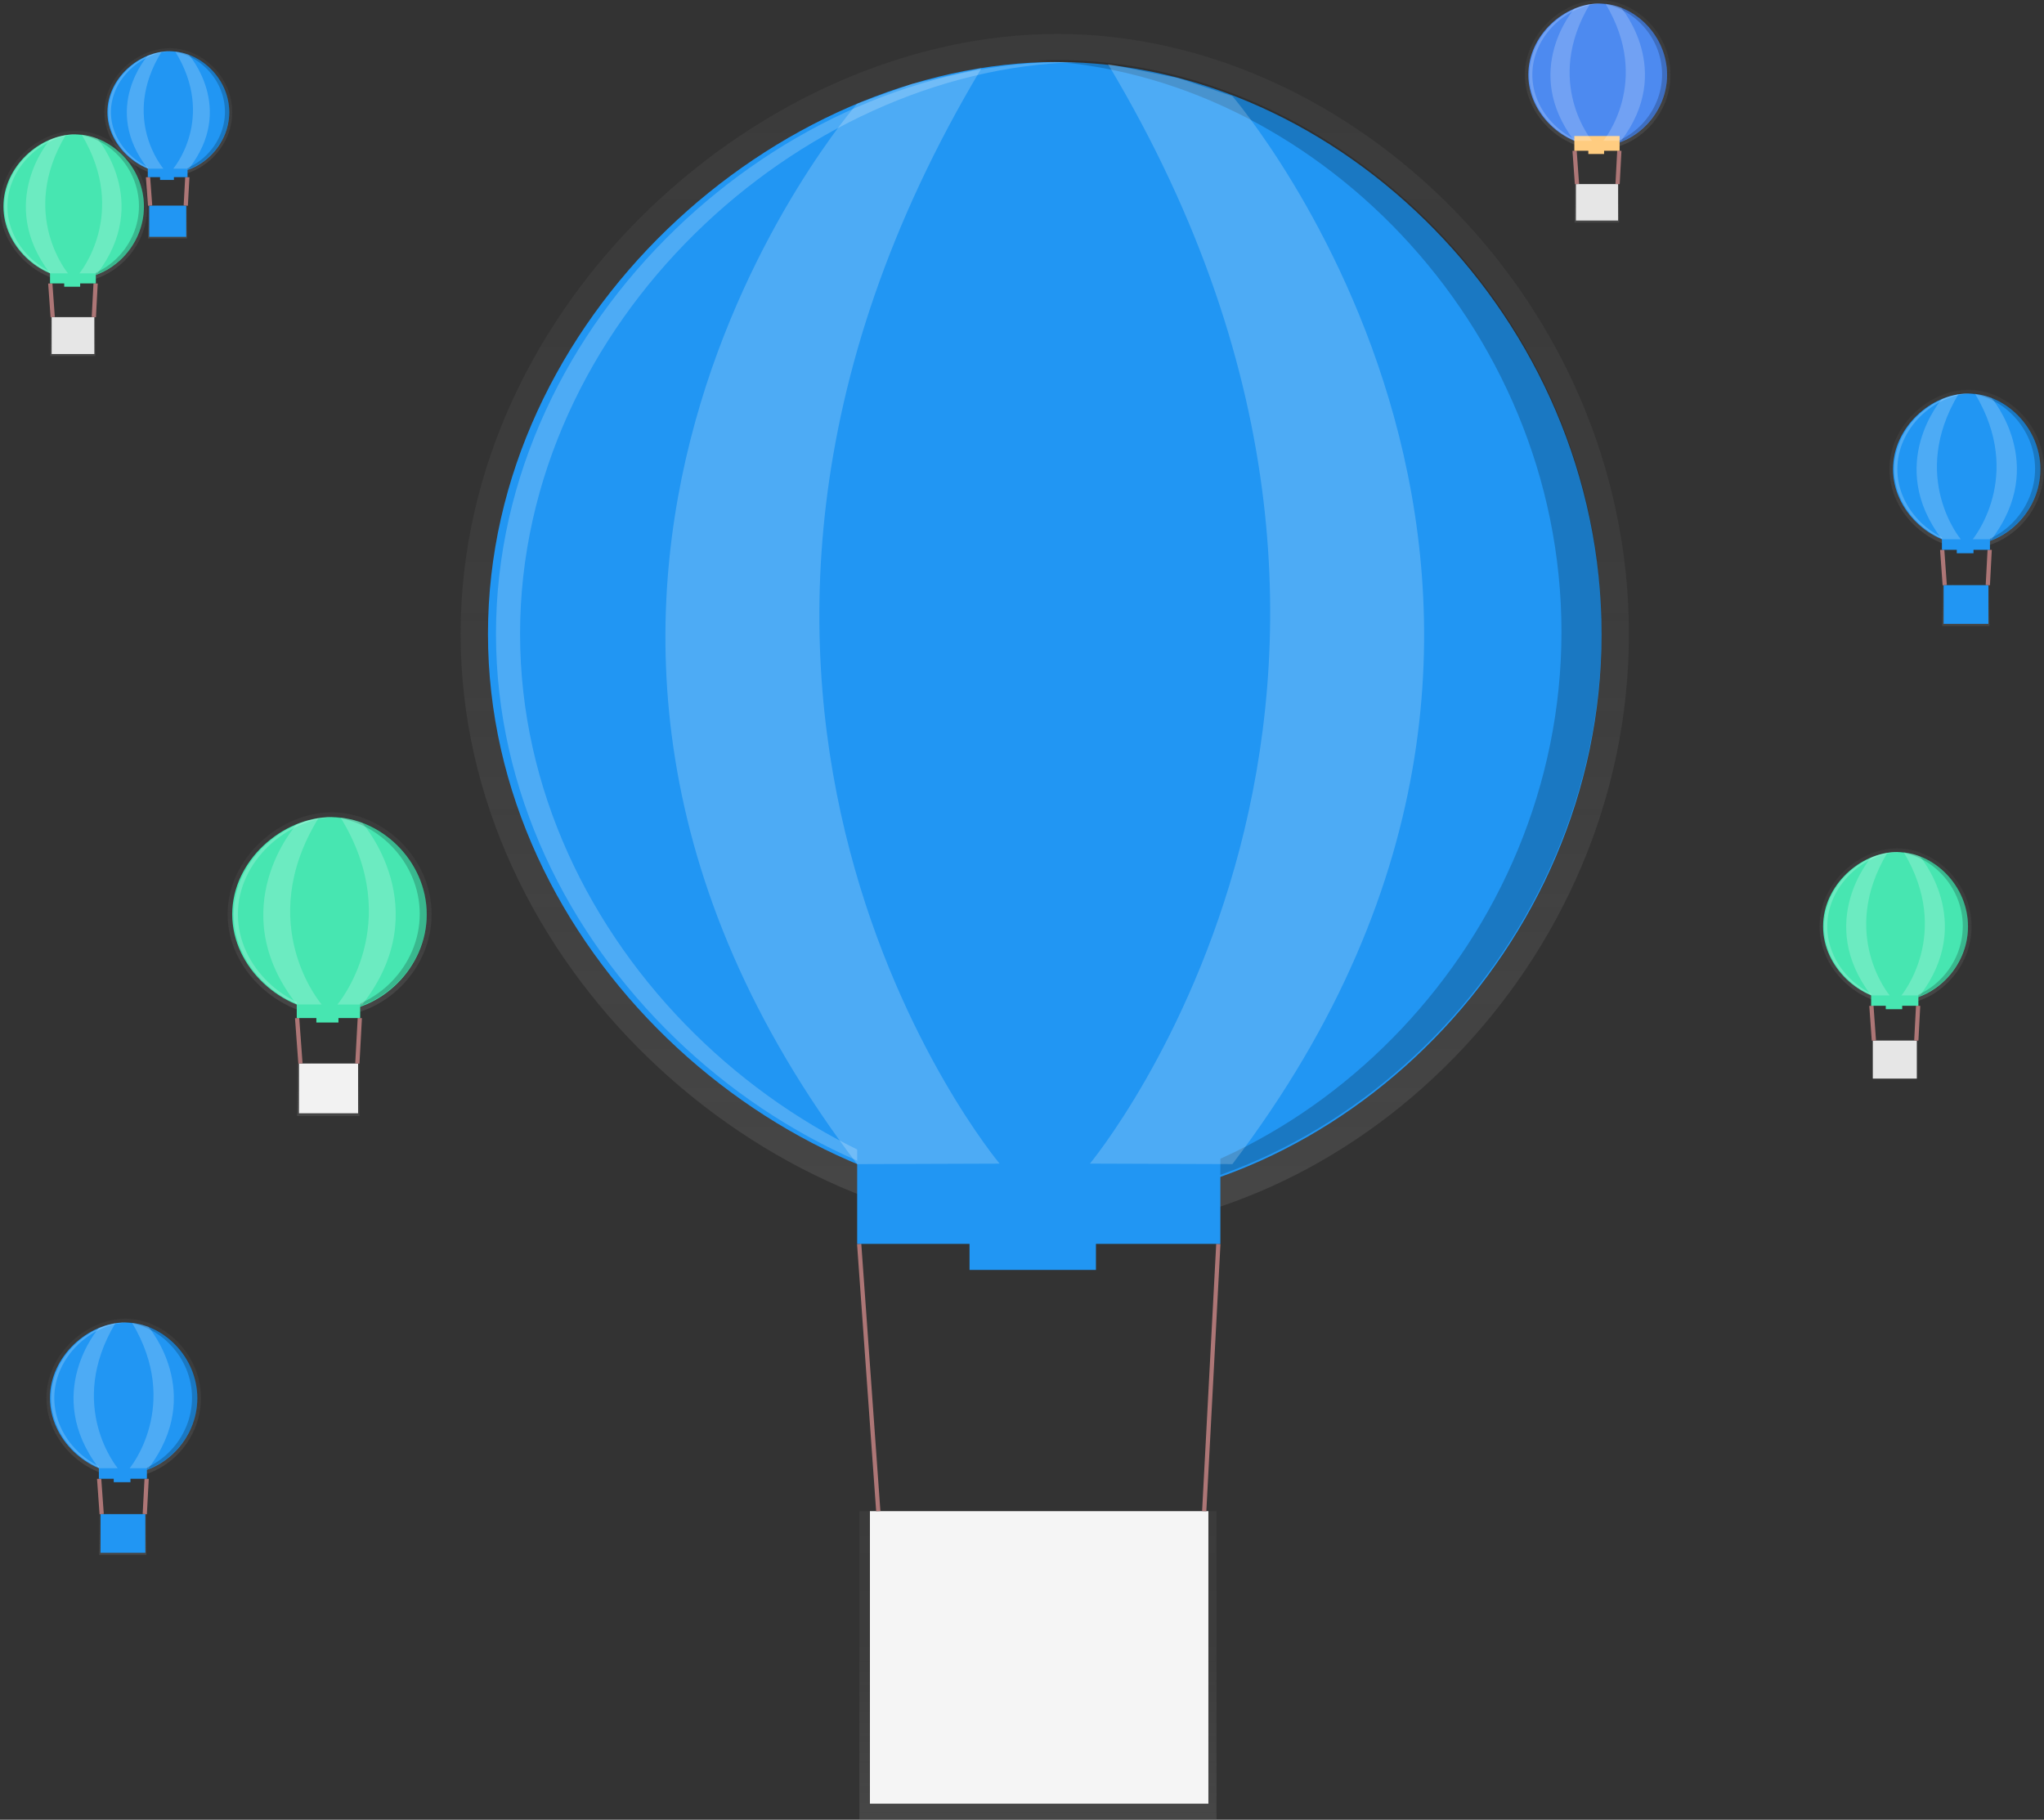 <svg xmlns="http://www.w3.org/2000/svg" xmlns:xlink="http://www.w3.org/1999/xlink" width="963.75" height="858" viewBox="0 0 963.75 858">
  <rect x="0" y="0" width="963.75" height="858" fill="#333333" stroke="none"/>
  <defs>
    <linearGradient id="linear-gradient" x1="0.5" y1="1" x2="0.5" gradientUnits="objectBoundingBox">
      <stop offset="0" stop-color="gray" stop-opacity="0.251"/>
      <stop offset="0.54" stop-color="gray" stop-opacity="0.122"/>
      <stop offset="1" stop-color="gray" stop-opacity="0.102"/>
    </linearGradient>
    <linearGradient id="linear-gradient-3" y1="1" xlink:href="#linear-gradient"/>
    <linearGradient id="linear-gradient-4" y1="1.001" xlink:href="#linear-gradient"/>
    <linearGradient id="linear-gradient-5" x1="0.499" y1="1" x2="0.499" xlink:href="#linear-gradient"/>
    <linearGradient id="linear-gradient-8" y1="1" xlink:href="#linear-gradient"/>
    <linearGradient id="linear-gradient-9" y1="1" xlink:href="#linear-gradient"/>
    <linearGradient id="linear-gradient-12" y1="1" xlink:href="#linear-gradient"/>
    <linearGradient id="linear-gradient-13" y1="1" xlink:href="#linear-gradient"/>
  </defs>
  <g id="Group_40" data-name="Group 40" transform="translate(-3325.62 -2675)">
    <path id="Path_2" data-name="Path 2" d="M1014.54,317.87c0,156.23-130.51,282.87-269.47,282.87S463.68,474.1,463.68,317.87,606.11,35,745.07,35,1014.54,161.65,1014.54,317.87Z" transform="translate(3079.12 2656)" fill="url(#linear-gradient)"/>
    <path id="Path_3" data-name="Path 3" d="M1001.64,317.87c0,148.91-124.4,269.63-256.86,269.63s-268.2-120.71-268.2-269.63S612.33,48.24,744.79,48.24,1001.64,169,1001.64,317.87Z" transform="translate(3079.12 2656)" fill="#2196f3"/>
    <rect id="Rectangle_22" data-name="Rectangle 22" width="168.4" height="145.49" transform="translate(3730.8 3387.51)" fill="url(#linear-gradient)"/>
    <rect id="Rectangle_23" data-name="Rectangle 23" width="159.59" height="137.92" transform="translate(3735.79 3387.51)" fill="#f5f5f5"/>
    <line id="Line_2" data-name="Line 2" y1="126.03" x2="6.66" transform="translate(3893.41 3261.48)" fill="none" stroke="#ad7676" stroke-miterlimit="10" stroke-width="2"/>
    <line id="Line_3" data-name="Line 3" x1="9.01" y1="126.03" transform="translate(3730.72 3261.48)" fill="none" stroke="#ad7676" stroke-miterlimit="10" stroke-width="2"/>
    <rect id="Rectangle_24" data-name="Rectangle 24" width="59.6" height="20.81" transform="translate(3782.76 3252.96)" fill="#2196f3"/>
    <g id="Group_2" data-name="Group 2" transform="translate(3090 2675)" opacity="0.2">
      <path id="Path_21" data-name="Path 21" d="M744.79,47.3c-3.16,0-6.31.09-9.47.23,128.86,5.56,247.41,124,247.41,269.4S864.17,580.77,735.32,586.33c3.16.14,6.32.23,9.47.23,132.45,0,256.86-120.72,256.86-269.63S877.24,47.3,744.79,47.3Z" transform="translate(-10.88 -19)"/>
    </g>
    <g id="Group_3" data-name="Group 3" transform="translate(3090 2675)" opacity="0.2">
      <path id="Path_22" data-name="Path 22" d="M491.71,317.87c0-146.78,131.9-266.17,262.53-269.55-1.89,0-3.78-.08-5.67-.08C616.12,48.24,480.36,169,480.36,317.87S616.12,587.5,748.57,587.5c1.89,0,3.78,0,5.67-.08C623.62,584,491.71,464.66,491.71,317.87Z" transform="translate(-10.88 -19)" fill="#fff"/>
    </g>
    <rect id="Rectangle_25" data-name="Rectangle 25" width="171.24" height="55.82" transform="translate(3729.78 3205.66)" fill="#2196f3"/>
    <path id="Path_23" data-name="Path 23" d="M650.65,67.88s-203.4,232.49,0,500l67.17-.23s-185.43-221-8.51-516.55L676.2,58.65Z" transform="translate(3079.12 2656)" fill="#fff" opacity="0.2"/>
    <path id="Path_24" data-name="Path 24" d="M827.57,64.33s203.4,236,0,503.54l-67.17-.23S945.83,344.76,768.91,49.2L802,55.81Z" transform="translate(3079.12 2656)" fill="#fff" opacity="0.2"/>
    <path id="Path_25" data-name="Path 25" d="M356,71.87C356,88.52,341.72,102,326.52,102s-30.79-13.5-30.79-30.14,15.58-30.14,30.79-30.14S356,55.23,356,71.87Z" transform="translate(3079.12 2656)" fill="url(#linear-gradient-3)"/>
    <path id="Path_26" data-name="Path 26" d="M354.59,71.87c0,15.87-13.61,28.73-28.1,28.73s-29.35-12.86-29.35-28.73S312,43.14,326.49,43.14,354.59,56,354.59,71.87Z" transform="translate(3079.12 2656)" fill="#2196f3"/>
    <rect id="Rectangle_26" data-name="Rectangle 26" width="18.43" height="15.5" transform="translate(3395.42 2771.95)" fill="url(#linear-gradient-4)"/>
    <rect id="Rectangle_27" data-name="Rectangle 27" width="17.46" height="14.7" transform="translate(3395.97 2771.95)" fill="#2196f3"/>
    <line id="Line_4" data-name="Line 4" y1="13.43" x2="0.73" transform="translate(3413.21 2758.52)" fill="none" stroke="#ad7676" stroke-miterlimit="10" stroke-width="2"/>
    <line id="Line_5" data-name="Line 5" x1="0.99" y1="13.43" transform="translate(3395.41 2758.52)" fill="none" stroke="#ad7676" stroke-miterlimit="10" stroke-width="2"/>
    <g id="Group_4" data-name="Group 4" transform="translate(3090 2675)" opacity="0.2">
      <path id="Path_27" data-name="Path 27" d="M321,117.22a1,1,0,0,0,0,.32.451.451,0,0,0,0,.11.65.65,0,0,0,0-.43Z" transform="translate(-10.88 -19)" fill="#fff"/>
      <path id="Path_28" data-name="Path 28" d="M320.55,115.75a1.9,1.9,0,0,0,0,.53,1.941,1.941,0,0,0,0-.53Z" transform="translate(-10.88 -19)" fill="#fff"/>
      <path id="Path_29" data-name="Path 29" d="M323.72,116.52v0Z" transform="translate(-10.88 -19)" fill="#fff"/>
    </g>
    <rect id="Rectangle_28" data-name="Rectangle 28" width="6.52" height="2.22" transform="translate(3401.1 2757.62)" fill="#2196f3"/>
    <g id="Group_5" data-name="Group 5" transform="translate(3090 2675)" opacity="0.2">
      <path id="Path_30" data-name="Path 30" d="M326.49,43h-1c14.1.59,27.07,13.22,27.07,28.71s-13,28.12-27.07,28.71h1c14.49,0,28.1-12.86,28.1-28.73S341,43,326.49,43Z" transform="translate(-10.88 -19)"/>
    </g>
    <g id="Group_6" data-name="Group 6" transform="translate(3090 2675)" opacity="0.2">
      <path id="Path_31" data-name="Path 31" d="M298.8,71.87c0-15.64,14.43-28.36,28.72-28.72h-.62c-14.49,0-29.35,12.86-29.35,28.73s14.85,28.73,29.35,28.73h.62C313.23,100.24,298.8,87.52,298.8,71.87Z" transform="translate(-10.88 -19)" fill="#fff"/>
    </g>
    <rect id="Rectangle_29" data-name="Rectangle 29" width="18.74" height="5.95" transform="translate(3395.31 2752.57)" fill="#2196f3"/>
    <path id="Path_32" data-name="Path 32" d="M316.19,45.23s-22.26,24.77,0,53.28h7.35s-20.29-23.55-.93-55l-3.62.81Z" transform="translate(3079.12 2656)" fill="#fff" opacity="0.2"/>
    <path id="Path_33" data-name="Path 33" d="M335.54,44.86s22.26,25.15,0,53.66h-7.35s20.29-23.75.93-55.25l3.62.71Z" transform="translate(3079.12 2656)" fill="#fff" opacity="0.2"/>
    <path id="Path_43" data-name="Path 43" d="M450,450.1c0,26.57-22.79,48.1-47.05,48.1s-49.13-21.54-49.13-48.1S378.64,402,402.9,402,450,423.54,450,450.1Z" transform="translate(3079.12 2656)" fill="url(#linear-gradient-5)"/>
    <path id="Path_44" data-name="Path 44" d="M447.7,450.1c0,25.33-21.7,45.9-44.84,45.9S356,475.43,356,450.1s23.7-45.85,46.83-45.85S447.7,424.78,447.7,450.1Z" transform="translate(3079.12 2656)" fill="#47e6b1"/>
    <rect id="Rectangle_34" data-name="Rectangle 34" width="29.4" height="24.74" transform="translate(3465.72 3176.45)" fill="url(#linear-gradient)"/>
    <rect id="Rectangle_35" data-name="Rectangle 35" width="27.87" height="23.45" transform="translate(3466.59 3176.45)" fill="#f2f2f2"/>
    <line id="Line_8" data-name="Line 8" y1="21.44" x2="1.16" transform="translate(3494.11 3155.01)" fill="none" stroke="#ad7676" stroke-miterlimit="10" stroke-width="2"/>
    <line id="Line_9" data-name="Line 9" x1="1.57" y1="21.44" transform="translate(3465.71 3155.01)" fill="none" stroke="#ad7676" stroke-miterlimit="10" stroke-width="2"/>
    <g id="Group_10" data-name="Group 10" transform="translate(3090 2675)" opacity="0.2">
      <path id="Path_45" data-name="Path 45" d="M394.06,522.47a1.54,1.54,0,0,0-.06.51.722.722,0,0,0,0,.18,1,1,0,0,0,.06-.69Z" transform="translate(-10.88 -19)" fill="#fff"/>
      <path id="Path_46" data-name="Path 46" d="M393.39,520.12a3,3,0,0,0,0,.85,3.1,3.1,0,0,0,0-.85Z" transform="translate(-10.88 -19)" fill="#fff"/>
      <path id="Path_47" data-name="Path 47" d="M398.44,521.35v0Z" transform="translate(-10.88 -19)" fill="#fff"/>
    </g>
    <rect id="Rectangle_36" data-name="Rectangle 36" width="10.41" height="3.54" transform="translate(3474.79 3153.57)" fill="#47e6b1"/>
    <g id="Group_11" data-name="Group 11" transform="translate(3090 2675)" opacity="0.2">
      <path id="Path_48" data-name="Path 48" d="M402.86,404.09h-1.65c22.5.95,43.2,21.09,43.2,45.81s-20.7,44.87-43.2,45.81h1.65c23.13,0,44.85-20.53,44.85-45.85S426,404.09,402.86,404.09Z" transform="translate(-10.88 -19)"/>
    </g>
    <g id="Group_12" data-name="Group 12" transform="translate(3090 2675)" opacity="0.2">
      <path id="Path_49" data-name="Path 49" d="M358.67,450.1c0-25,23-45.26,45.84-45.84h-1c-23.13,0-46.83,20.53-46.83,45.85S380.39,496,403.52,496h1C381.7,495.37,358.67,475.07,358.67,450.1Z" transform="translate(-10.88 -19)" fill="#fff"/>
    </g>
    <rect id="Rectangle_37" data-name="Rectangle 37" width="29.9" height="9.49" transform="translate(3465.54 3145.52)" fill="#47e6b1"/>
    <path id="Path_50" data-name="Path 50" d="M386.42,407.59s-35.52,39.54,0,85h11.73s-32.38-37.58-1.49-87.84L390.88,406Z" transform="translate(3079.12 2656)" fill="#fff" opacity="0.2"/>
    <path id="Path_51" data-name="Path 51" d="M417.31,407s35.52,40.14,0,85.63H405.58s32.38-37.9,1.49-88.17l5.78,1.13Z" transform="translate(3079.12 2656)" fill="#fff" opacity="0.2"/>
    <path id="Path_52" data-name="Path 52" d="M316,116.35c0,19.71-16.47,35.69-34,35.69s-35.5-16-35.5-35.69,18-35.69,35.5-35.69S316,96.64,316,116.35Z" transform="translate(3079.12 2656)" fill="url(#linear-gradient)"/>
    <path id="Path_53" data-name="Path 53" d="M314.37,116.35c0,18.79-15.69,34-32.41,34s-33.84-15.23-33.84-34,17.13-34,33.84-34S314.37,97.56,314.37,116.35Z" transform="translate(3079.12 2656)" fill="#47e6b1"/>
    <rect id="Rectangle_38" data-name="Rectangle 38" width="21.25" height="18.36" transform="translate(3349.34 2824.53)" fill="url(#linear-gradient-8)"/>
    <rect id="Rectangle_39" data-name="Rectangle 39" width="20.13" height="17.4" transform="translate(3349.97 2824.53)" fill="#e6e6e6"/>
    <line id="Line_10" data-name="Line 10" y1="15.9" x2="0.84" transform="translate(3369.86 2808.63)" fill="none" stroke="#ad7676" stroke-miterlimit="10" stroke-width="2"/>
    <line id="Line_11" data-name="Line 11" x1="1.14" y1="15.9" transform="translate(3349.33 2808.63)" fill="none" stroke="#ad7676" stroke-miterlimit="10" stroke-width="2"/>
    <g id="Group_13" data-name="Group 13" transform="translate(3090 2675)" opacity="0.2">
      <path id="Path_54" data-name="Path 54" d="M275.61,170a1.17,1.17,0,0,0,0,.38.54.54,0,0,0,0,.14.79.79,0,0,0,0-.52Z" transform="translate(-10.88 -19)" fill="#fff"/>
      <path id="Path_55" data-name="Path 55" d="M275.13,168.29a2.309,2.309,0,0,0,0,.63A2.362,2.362,0,0,0,275.13,168.29Z" transform="translate(-10.88 -19)" fill="#fff"/>
      <path id="Path_56" data-name="Path 56" d="M278.78,169.2v0Z" transform="translate(-10.88 -19)" fill="#fff"/>
    </g>
    <rect id="Rectangle_40" data-name="Rectangle 40" width="7.52" height="2.63" transform="translate(3355.9 2807.56)" fill="#47e6b1"/>
    <g id="Group_14" data-name="Group 14" transform="translate(3090 2675)" opacity="0.2">
      <path id="Path_57" data-name="Path 57" d="M282,82.21h-1.19c16.26.7,31.21,15.65,31.21,34s-15,33.29-31.21,34H282c16.71,0,32.41-15.23,32.41-34S298.68,82.21,282,82.21Z" transform="translate(-10.88 -19)"/>
    </g>
    <g id="Group_15" data-name="Group 15" transform="translate(3090 2675)" opacity="0.2">
      <path id="Path_58" data-name="Path 58" d="M250,116.35c0-18.52,16.64-33.58,33.12-34h-.72c-16.71,0-33.84,15.23-33.84,34s17.13,34,33.84,34h.72C266.68,149.93,250,134.87,250,116.35Z" transform="translate(-10.88 -19)" fill="#fff"/>
    </g>
    <rect id="Rectangle_41" data-name="Rectangle 41" width="21.6" height="7.04" transform="translate(3349.21 2801.59)" fill="#47e6b1"/>
    <path id="Path_59" data-name="Path 59" d="M270.09,84.81s-25.66,29.33,0,63.08h8.47s-23.39-27.89-1.07-65.2l-4.18,1Z" transform="translate(3079.12 2656)" fill="#fff" opacity="0.2"/>
    <path id="Path_60" data-name="Path 60" d="M292.41,84.36s25.66,29.78,0,63.53h-8.47s23.39-28.12,1.07-65.41l4.18.84Z" transform="translate(3079.12 2656)" fill="#fff" opacity="0.2"/>
    <path id="Path_88" data-name="Path 88" d="M1034.14,54.25c0,19.47-16.26,35.25-33.58,35.25S965.5,73.71,965.5,54.25,983.25,19,1000.56,19,1034.14,34.78,1034.14,54.25Z" transform="translate(3079.12 2656)" fill="url(#linear-gradient-9)"/>
    <path id="Path_89" data-name="Path 89" d="M1032.53,54.25c0,18.55-15.5,33.6-32,33.6s-33.42-15-33.42-33.6,16.92-33.6,33.42-33.6S1032.53,35.69,1032.53,54.25Z" transform="translate(3079.12 2656)" fill="#4d8af0"/>
    <rect id="Rectangle_54" data-name="Rectangle 54" width="20.98" height="18.13" transform="translate(4068.05 2761.79)" fill="url(#linear-gradient)"/>
    <rect id="Rectangle_55" data-name="Rectangle 55" width="19.89" height="17.19" transform="translate(4068.67 2761.79)" fill="#e6e6e6"/>
    <line id="Line_18" data-name="Line 18" y1="15.71" x2="0.83" transform="translate(4088.31 2746.08)" fill="none" stroke="#ad7676" stroke-miterlimit="10" stroke-width="2"/>
    <line id="Line_19" data-name="Line 19" x1="1.12" y1="15.71" transform="translate(4068.04 2746.08)" fill="none" stroke="#ad7676" stroke-miterlimit="10" stroke-width="2"/>
    <g id="Group_25" data-name="Group 25" transform="translate(3090 2675)" opacity="0.2">
      <path id="Path_90" data-name="Path 90" d="M994.25,107.27a1.162,1.162,0,0,0,0,.38.535.535,0,0,0,0,.13A.781.781,0,0,0,994.25,107.27Z" transform="translate(-10.88 -19)" fill="#fff"/>
      <path id="Path_91" data-name="Path 91" d="M993.77,105.55a2.283,2.283,0,0,0,0,.62,2.33,2.33,0,0,0,0-.62Z" transform="translate(-10.88 -19)" fill="#fff"/>
      <path id="Path_92" data-name="Path 92" d="M997.37,106.45v0Z" transform="translate(-10.88 -19)" fill="#fff"/>
    </g>
    <rect id="Rectangle_56" data-name="Rectangle 56" width="7.43" height="2.59" transform="translate(4074.52 2745.02)" fill="#ffcc80"/>
    <g id="Group_26" data-name="Group 26" transform="translate(3090 2675)" opacity="0.2">
      <path id="Path_93" data-name="Path 93" d="M1000.53,20.53h-1.18c16.06.69,30.83,15.46,30.83,33.57S1015.4,87,999.35,87.7h1.18c16.5,0,32-15,32-33.6S1017,20.53,1000.53,20.53Z" transform="translate(-10.88 -19)"/>
    </g>
    <g id="Group_27" data-name="Group 27" transform="translate(3090 2675)" opacity="0.2">
      <path id="Path_94" data-name="Path 94" d="M969,54.25c0-18.29,16.44-33.17,32.71-33.59H1001c-16.5,0-33.42,15-33.42,33.6s16.92,33.6,33.42,33.6h.71C985.43,87.41,969,72.54,969,54.25Z" transform="translate(-10.88 -19)" fill="#fff"/>
    </g>
    <rect id="Rectangle_57" data-name="Rectangle 57" width="21.34" height="6.96" transform="translate(4067.92 2739.13)" fill="#ffcc80"/>
    <path id="Path_95" data-name="Path 95" d="M988.8,23.1s-25.34,29,0,62.3h8.37S974.06,57.83,996.1,21l-4.13.94Z" transform="translate(3079.12 2656)" fill="#fff" opacity="0.2"/>
    <path id="Path_96" data-name="Path 96" d="M1010.84,22.65s25.34,29.41,0,62.74h-8.37s23.11-27.77,1.06-64.6l4.13.83Z" transform="translate(3079.12 2656)" fill="#fff" opacity="0.2"/>
    <path id="Path_97" data-name="Path 97" d="M1173.25,61.19c0,20.66-17.26,37.41-35.64,37.41s-37.22-16.75-37.22-37.41,18.84-37.41,37.22-37.41S1173.25,40.53,1173.25,61.19Z" transform="translate(3116.12 2835)" fill="url(#linear-gradient)"/>
    <path id="Path_98" data-name="Path 98" d="M1171.54,61.19c0,19.7-16.45,35.66-34,35.66s-35.47-16-35.47-35.66,18-35.66,35.47-35.66S1171.54,41.49,1171.54,61.19Z" transform="translate(3116.12 2835)" fill="#2196f3"/>
    <rect id="Rectangle_58" data-name="Rectangle 58" width="22.27" height="19.24" transform="translate(4241.38 2950.9)" fill="url(#linear-gradient-12)"/>
    <rect id="Rectangle_59" data-name="Rectangle 59" width="21.11" height="18.24" transform="translate(4242.04 2950.9)" fill="#2196f3"/>
    <line id="Line_20" data-name="Line 20" y1="16.67" x2="0.88" transform="translate(4262.88 2934.23)" fill="none" stroke="#ad7676" stroke-miterlimit="10" stroke-width="2"/>
    <line id="Line_21" data-name="Line 21" x1="1.19" y1="16.67" transform="translate(4241.37 2934.23)" fill="none" stroke="#ad7676" stroke-miterlimit="10" stroke-width="2"/>
    <g id="Group_28" data-name="Group 28" transform="translate(3127 2854)" opacity="0.2">
      <path id="Path_99" data-name="Path 99" d="M1130.9,117.47a1.229,1.229,0,0,0,0,.4.572.572,0,0,0,0,.14.829.829,0,0,0,0-.54Z" transform="translate(-10.88 -19)" fill="#fff"/>
      <path id="Path_100" data-name="Path 100" d="M1130.4,115.64a2.419,2.419,0,0,0,0,.66,2.484,2.484,0,0,0,0-.66Z" transform="translate(-10.88 -19)" fill="#fff"/>
      <path id="Path_101" data-name="Path 101" d="M1134.22,116.6v0Z" transform="translate(-10.88 -19)" fill="#fff"/>
    </g>
    <rect id="Rectangle_60" data-name="Rectangle 60" width="7.88" height="2.75" transform="translate(4248.25 2933.1)" fill="#2196f3"/>
    <g id="Group_29" data-name="Group 29" transform="translate(3127 2854)" opacity="0.2">
      <path id="Path_102" data-name="Path 102" d="M1137.57,25.4h-1.25c17,.74,32.72,16.41,32.72,35.63S1153.36,96,1136.32,96.7h1.25c17.52,0,34-16,34-35.66S1155.09,25.4,1137.57,25.4Z" transform="translate(-10.88 -19)"/>
    </g>
    <g id="Group_30" data-name="Group 30" transform="translate(3127 2854)" opacity="0.2">
      <path id="Path_103" data-name="Path 103" d="M1104.1,61.19c0-19.41,17.45-35.2,34.72-35.65h-.75c-17.52,0-35.47,16-35.47,35.66s18,35.66,35.47,35.66h.75C1121.54,96.39,1104.1,80.6,1104.1,61.19Z" transform="translate(-10.88 -19)" fill="#fff"/>
    </g>
    <rect id="Rectangle_61" data-name="Rectangle 61" width="22.65" height="7.38" transform="translate(4241.24 2926.85)" fill="#2196f3"/>
    <path id="Path_104" data-name="Path 104" d="M1125.12,28.12s-26.9,30.75,0,66.13H1134S1109.48,65,1132.88,25.9l-4.38,1Z" transform="translate(3116.12 2835)" fill="#fff" opacity="0.2"/>
    <path id="Path_105" data-name="Path 105" d="M1148.52,27.66s26.9,31.22,0,66.6h-8.88s24.53-29.48,1.13-68.57l4.38.88Z" transform="translate(3116.12 2835)" fill="#fff" opacity="0.2"/>
    <path id="Path_115" data-name="Path 115" d="M1176.09,455.8c0,20.33-17,36.8-35.06,36.8s-36.61-16.48-36.61-36.8S1122.95,419,1141,419,1176.09,435.48,1176.09,455.8Z" transform="translate(3079.12 2656)" fill="url(#linear-gradient-13)"/>
    <path id="Path_116" data-name="Path 116" d="M1174.41,455.8c0,19.37-16.19,35.08-33.42,35.08s-34.9-15.71-34.9-35.08,17.66-35.08,34.9-35.08S1174.41,436.43,1174.41,455.8Z" transform="translate(3079.12 2656)" fill="#47e6b1"/>
    <rect id="Rectangle_66" data-name="Rectangle 66" width="21.91" height="18.93" transform="translate(4208 3165.62)" fill="url(#linear-gradient-12)"/>
    <rect id="Rectangle_67" data-name="Rectangle 67" width="20.76" height="17.94" transform="translate(4208.65 3165.62)" fill="#e6e6e6"/>
    <line id="Line_24" data-name="Line 24" y1="16.4" x2="0.86" transform="translate(4229.16 3149.22)" fill="none" stroke="#ad7676" stroke-miterlimit="10" stroke-width="2"/>
    <line id="Line_25" data-name="Line 25" x1="1.17" y1="16.4" transform="translate(4207.99 3149.22)" fill="none" stroke="#ad7676" stroke-miterlimit="10" stroke-width="2"/>
    <g id="Group_34" data-name="Group 34" transform="translate(3090 2675)" opacity="0.2">
      <path id="Path_117" data-name="Path 117" d="M1134.43,511.17a1.208,1.208,0,0,0,0,.39.56.56,0,0,0,0,.14A.81.81,0,0,0,1134.43,511.17Z" transform="translate(-10.88 -19)" fill="#fff"/>
      <path id="Path_118" data-name="Path 118" d="M1133.94,509.37a2.375,2.375,0,0,0,0,.65,2.439,2.439,0,0,0,0-.65Z" transform="translate(-10.88 -19)" fill="#fff"/>
      <path id="Path_119" data-name="Path 119" d="M1137.7,510.31v0Z" transform="translate(-10.88 -19)" fill="#fff"/>
    </g>
    <rect id="Rectangle_68" data-name="Rectangle 68" width="7.75" height="2.71" transform="translate(4214.76 3148.12)" fill="#47e6b1"/>
    <g id="Group_35" data-name="Group 35" transform="translate(3090 2675)" opacity="0.2">
      <path id="Path_120" data-name="Path 120" d="M1141,420.6h-1.23c16.77.72,32.19,16.14,32.19,35.05s-15.42,34.33-32.19,35.05H1141c17.23,0,33.42-15.71,33.42-35.08S1158.22,420.6,1141,420.6Z" transform="translate(-10.88 -19)"/>
    </g>
    <g id="Group_36" data-name="Group 36" transform="translate(3090 2675)" opacity="0.2">
      <path id="Path_121" data-name="Path 121" d="M1108.06,455.8c0-19.1,17.16-34.63,34.16-35.07h-.74c-17.23,0-34.9,15.71-34.9,35.08s17.66,35.08,34.9,35.08h.74C1125.22,490.44,1108.06,474.9,1108.06,455.8Z" transform="translate(-10.88 -19)" fill="#fff"/>
    </g>
    <rect id="Rectangle_69" data-name="Rectangle 69" width="22.28" height="7.26" transform="translate(4207.86 3141.96)" fill="#47e6b1"/>
    <path id="Path_122" data-name="Path 122" d="M1128.74,423.28s-26.46,30.25,0,65.05h8.74s-24.13-28.75-1.11-67.21l-4.31,1Z" transform="translate(3079.12 2656)" fill="#fff" opacity="0.2"/>
    <path id="Path_123" data-name="Path 123" d="M1151.76,422.82s26.46,30.71,0,65.52h-8.74s24.13-29,1.11-67.45l4.31.86Z" transform="translate(3079.12 2656)" fill="#fff" opacity="0.2"/>
    <path id="Path_124" data-name="Path 124" d="M1173.25,61.19c0,20.66-17.26,37.41-35.64,37.41s-37.22-16.75-37.22-37.41,18.84-37.41,37.22-37.41S1173.25,40.53,1173.25,61.19Z" transform="translate(2247.12 3273)" fill="url(#linear-gradient)"/>
    <path id="Path_125" data-name="Path 125" d="M1171.54,61.19c0,19.7-16.45,35.66-34,35.66s-35.47-16-35.47-35.66,18-35.66,35.47-35.66S1171.54,41.49,1171.54,61.19Z" transform="translate(2247.12 3273)" fill="#2196f3"/>
    <rect id="Rectangle_70" data-name="Rectangle 70" width="22.27" height="19.24" transform="translate(3372.38 3388.9)" fill="url(#linear-gradient-12)"/>
    <rect id="Rectangle_71" data-name="Rectangle 71" width="21.11" height="18.24" transform="translate(3373.04 3388.9)" fill="#2196f3"/>
    <line id="Line_26" data-name="Line 26" y1="16.67" x2="0.88" transform="translate(3393.88 3372.23)" fill="none" stroke="#ad7676" stroke-miterlimit="10" stroke-width="2"/>
    <line id="Line_27" data-name="Line 27" x1="1.19" y1="16.67" transform="translate(3372.37 3372.23)" fill="none" stroke="#ad7676" stroke-miterlimit="10" stroke-width="2"/>
    <g id="Group_37" data-name="Group 37" transform="translate(2258 3292)" opacity="0.2">
      <path id="Path_99-2" data-name="Path 99" d="M1130.9,117.47a1.229,1.229,0,0,0,0,.4.572.572,0,0,0,0,.14.829.829,0,0,0,0-.54Z" transform="translate(-10.88 -19)" fill="#fff"/>
      <path id="Path_100-2" data-name="Path 100" d="M1130.4,115.64a2.419,2.419,0,0,0,0,.66,2.484,2.484,0,0,0,0-.66Z" transform="translate(-10.88 -19)" fill="#fff"/>
      <path id="Path_101-2" data-name="Path 101" d="M1134.22,116.6v0Z" transform="translate(-10.88 -19)" fill="#fff"/>
    </g>
    <rect id="Rectangle_72" data-name="Rectangle 72" width="7.88" height="2.75" transform="translate(3379.25 3371.1)" fill="#2196f3"/>
    <g id="Group_38" data-name="Group 38" transform="translate(2258 3292)" opacity="0.2">
      <path id="Path_102-2" data-name="Path 102" d="M1137.57,25.4h-1.25c17,.74,32.72,16.41,32.72,35.63S1153.36,96,1136.32,96.7h1.25c17.52,0,34-16,34-35.66S1155.09,25.4,1137.57,25.4Z" transform="translate(-10.88 -19)"/>
    </g>
    <g id="Group_39" data-name="Group 39" transform="translate(2258 3292)" opacity="0.2">
      <path id="Path_103-2" data-name="Path 103" d="M1104.1,61.19c0-19.41,17.45-35.2,34.72-35.65h-.75c-17.52,0-35.47,16-35.47,35.66s18,35.66,35.47,35.66h.75C1121.54,96.39,1104.1,80.6,1104.1,61.19Z" transform="translate(-10.88 -19)" fill="#fff"/>
    </g>
    <rect id="Rectangle_73" data-name="Rectangle 73" width="22.65" height="7.38" transform="translate(3372.24 3364.85)" fill="#2196f3"/>
    <path id="Path_126" data-name="Path 126" d="M1125.12,28.12s-26.9,30.75,0,66.13H1134S1109.48,65,1132.88,25.9l-4.38,1Z" transform="translate(2247.12 3273)" fill="#fff" opacity="0.2"/>
    <path id="Path_127" data-name="Path 127" d="M1148.52,27.66s26.9,31.22,0,66.6h-8.88s24.53-29.48,1.13-68.57l4.38.88Z" transform="translate(2247.12 3273)" fill="#fff" opacity="0.2"/>
  </g>
</svg>
